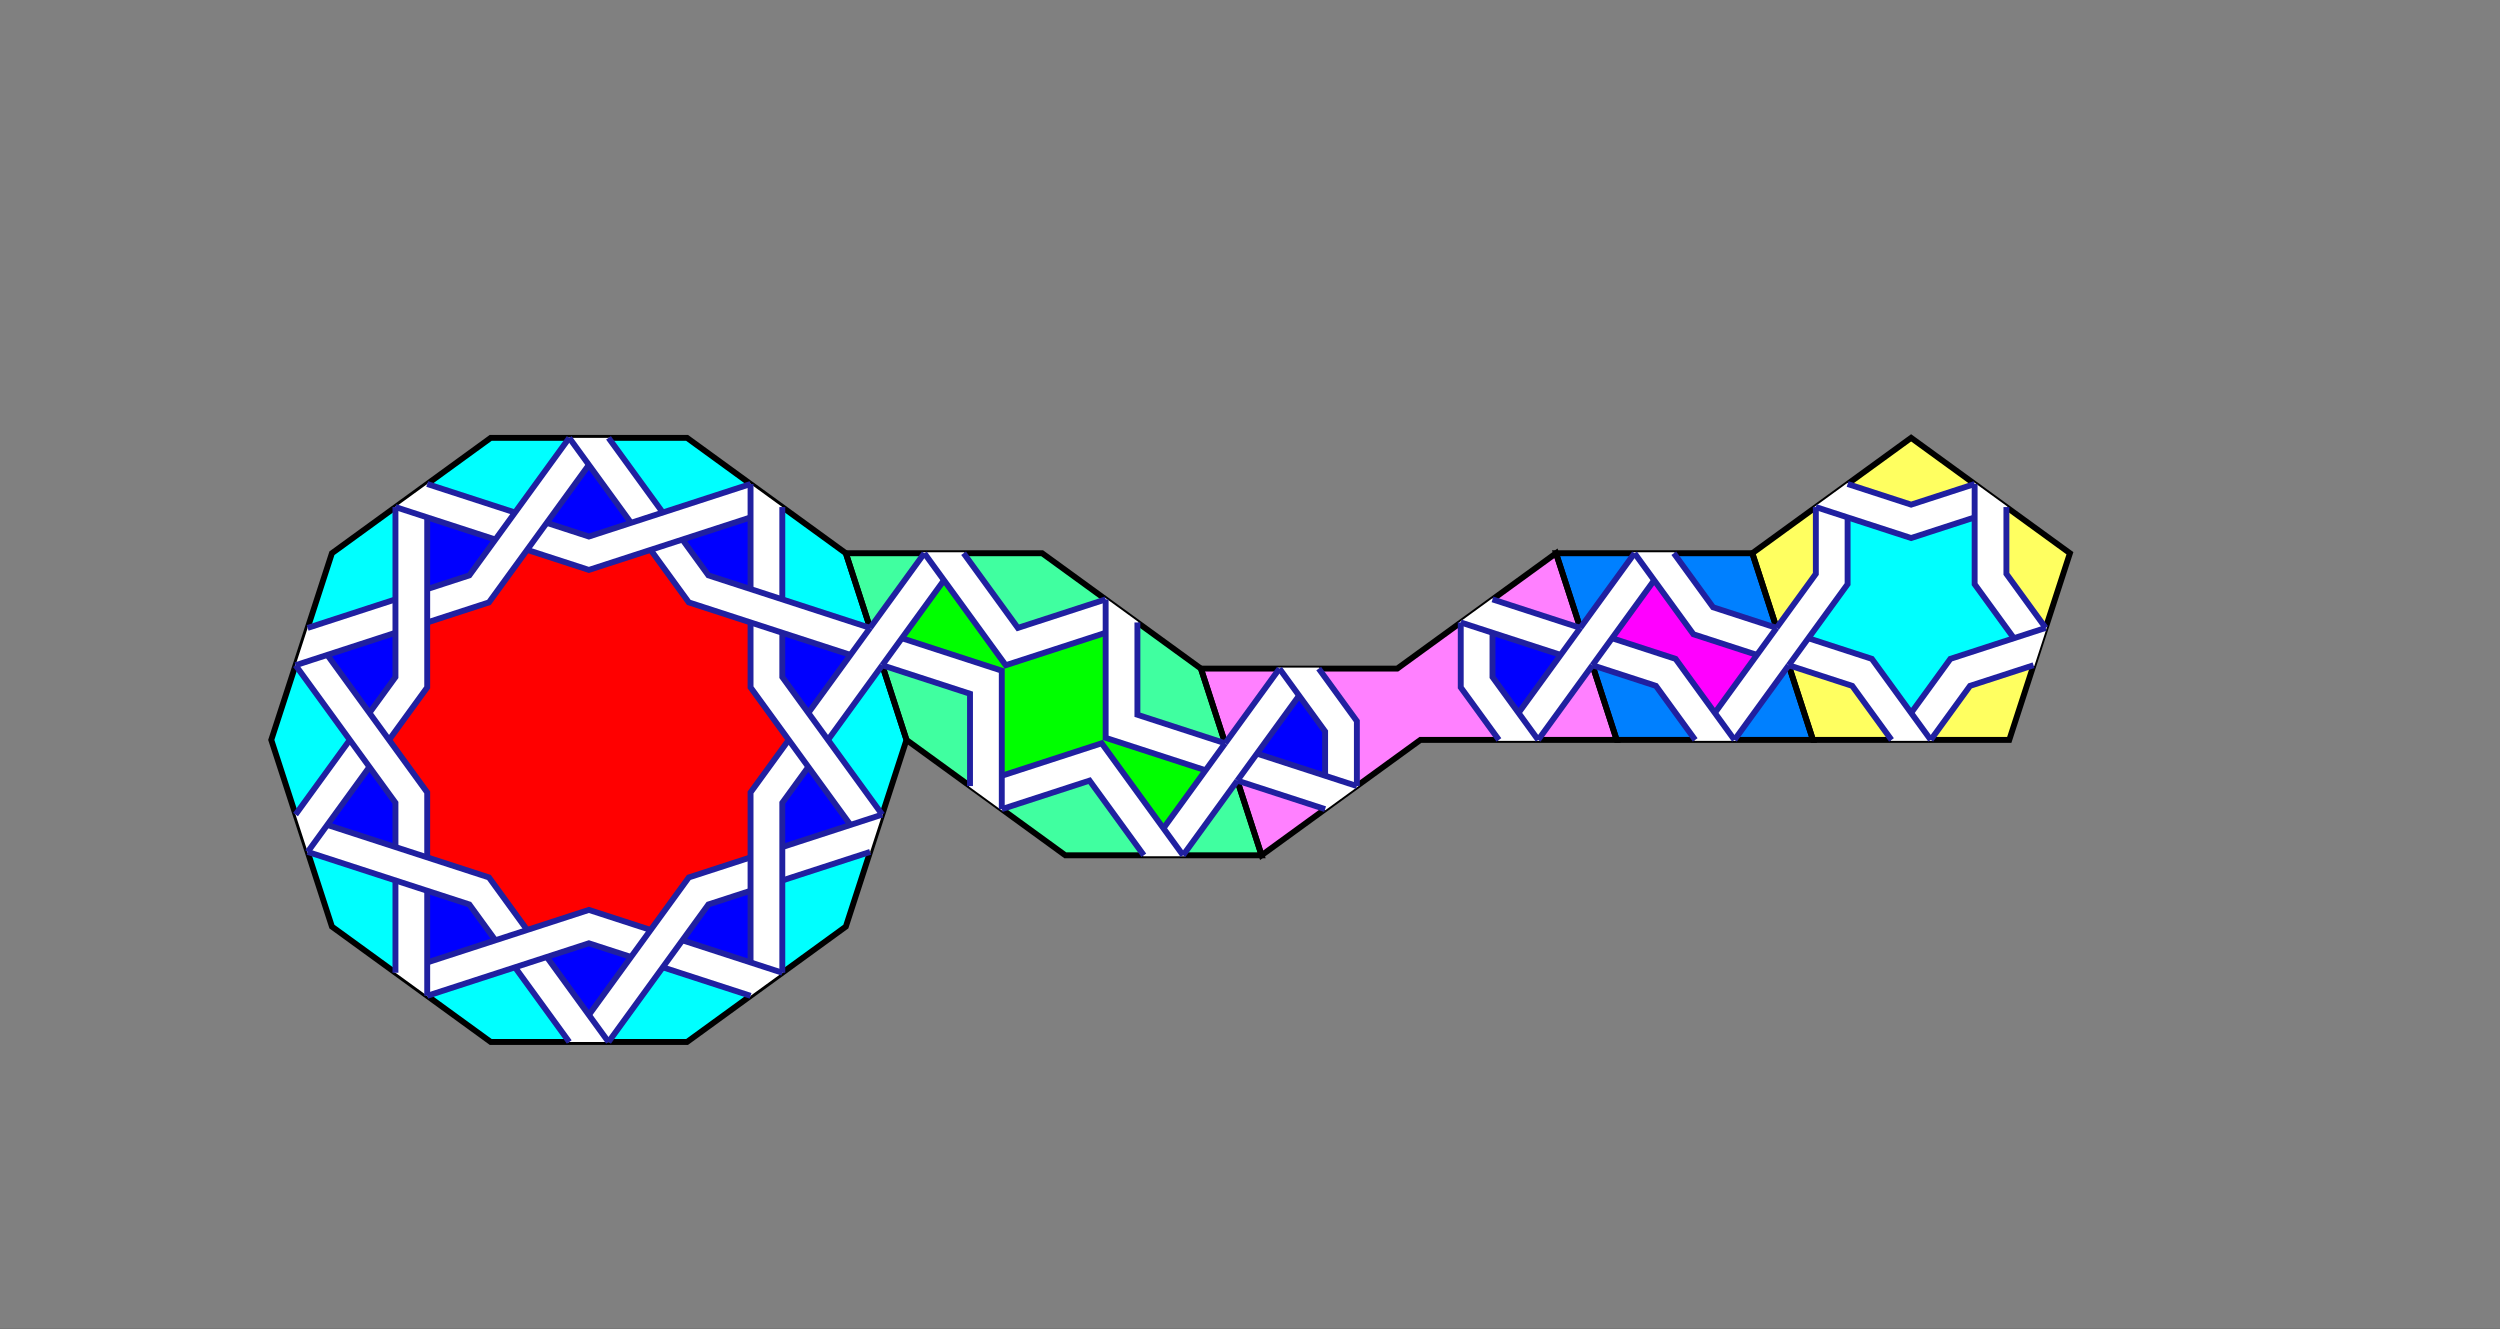 <svg xmlns="http://www.w3.org/2000/svg" xmlns:xlink="http://www.w3.org/1999/xlink" viewBox="0 0 636.803 338.471" width="636.803px" height="338.471px" version="1.1"><rect x="0" y="0" width="636.803" height="338.471" fill="#333333" stroke="none"/><defs><path d="M25,-76.942L65.451,-47.553L80.902,0L65.451,47.553L25,76.942L-25,76.942L-65.451,47.553L-80.902,0L-65.451,-47.553L-25,-76.942Z" fill="#00ffff" stroke="#00ffff" stroke-width="0.5" id="shape1_fill"></path><g id="shape1_inner_polygons"><path d="M 45.225,14.695 L 45.225,32.858 L 27.951,38.471 L 27.951,38.471 L 17.275,53.166 L 0,47.553 L 0,47.553 L -17.275,53.166 L -27.951,38.471 L -27.951,38.471 L -45.225,32.858 L -45.225,14.695 L -45.225,14.695 L -55.902,0 L -45.225,-14.695 L -45.225,-14.695 L -45.225,-32.858 L -27.951,-38.471 L -27.951,-38.471 L -17.275,-53.166 L -0,-47.553 L -0,-47.553 L 17.275,-53.166 L 27.951,-38.471 L 27.951,-38.471 L 45.225,-32.858 L 45.225,-14.695 L 45.225,-14.695 L 55.902,0 L 45.225,14.695 " fill="#ff0000"></path><path d="M 45.225,62.247 L 45.225,32.858 L 27.951,38.471 L 17.275,53.166 " fill="#0000ff"></path><path d="M 0,76.942 L 17.275,53.166 L 0,47.553 L -17.275,53.166 " fill="#0000ff"></path><path d="M -45.225,62.247 L -17.275,53.166 L -27.951,38.471 L -45.225,32.858 " fill="#0000ff"></path><path d="M -73.176,23.776 L -45.225,32.858 L -45.225,14.695 L -55.902,0 " fill="#0000ff"></path><path d="M -73.176,-23.776 L -55.902,0 L -45.225,-14.695 L -45.225,-32.858 " fill="#0000ff"></path><path d="M -45.225,-62.247 L -45.225,-32.858 L -27.951,-38.471 L -17.275,-53.166 " fill="#0000ff"></path><path d="M -0,-76.942 L -17.275,-53.166 L -0,-47.553 L 17.275,-53.166 " fill="#0000ff"></path><path d="M 45.225,-62.247 L 17.275,-53.166 L 27.951,-38.471 L 45.225,-32.858 " fill="#0000ff"></path><path d="M 73.176,-23.776 L 45.225,-32.858 L 45.225,-14.695 L 55.902,0 " fill="#0000ff"></path><path d="M 73.176,23.776 L 55.902,0 L 45.225,14.695 L 45.225,32.858 " fill="#0000ff"></path></g><path d="M25,-76.942L65.451,-47.553L80.902,0L65.451,47.553L25,76.942L-25,76.942L-65.451,47.553L-80.902,0L-65.451,-47.553L-25,-76.942Z" fill="none" stroke-linejoin="miter" stroke="#000000" stroke-width="1.5" id="shape1_outline"></path><g id="shape1_knot_fill"><path d="M 49.271,-59.309 L 49.271,-16.009 L 55.902,-6.882 L 50.902,0 L 41.18,-13.38 L 41.18,-56.68 " fill="#ffffff" stroke="#ffffff" stroke-width="0.5"></path><path d="M 74.721,19.021 L 60.902,0 L 55.902,6.882 L 71.631,28.532 " fill="#ffffff" stroke="#ffffff" stroke-width="0.5"></path><path d="M 74.721,-19.021 L 49.271,16.009 L 49.271,27.291 L 41.18,29.919 L 41.18,13.38 L 66.631,-21.65 " fill="#ffffff" stroke="#ffffff" stroke-width="0.5"></path><path d="M 49.271,59.309 L 49.271,35.797 L 41.18,38.426 L 41.18,65.186 " fill="#ffffff" stroke="#ffffff" stroke-width="0.5"></path><path d="M 71.631,28.532 L 30.451,41.912 L 23.82,51.039 L 15.729,48.41 L 25.451,35.03 L 66.631,21.65 " fill="#ffffff" stroke="#ffffff" stroke-width="0.5"></path><path d="M 5,76.942 L 18.82,57.921 L 10.729,55.292 L -5,76.942 " fill="#ffffff" stroke="#ffffff" stroke-width="0.5"></path><path d="M 41.18,65.186 L 0,51.806 L -10.729,55.292 L -15.729,48.41 L 0,43.3 L 41.18,56.68 " fill="#ffffff" stroke="#ffffff" stroke-width="0.5"></path><path d="M -41.18,65.186 L -18.82,57.921 L -23.82,51.039 L -49.271,59.309 " fill="#ffffff" stroke="#ffffff" stroke-width="0.5"></path><path d="M -5,76.942 L -30.451,41.912 L -41.18,38.426 L -41.18,29.919 L -25.451,35.03 L 0,70.06 " fill="#ffffff" stroke="#ffffff" stroke-width="0.5"></path><path d="M -71.631,28.532 L -49.271,35.797 L -49.271,27.291 L -74.721,19.021 " fill="#ffffff" stroke="#ffffff" stroke-width="0.5"></path><path d="M -49.271,59.309 L -49.271,16.009 L -55.902,6.882 L -50.902,0 L -41.18,13.38 L -41.18,56.68 " fill="#ffffff" stroke="#ffffff" stroke-width="0.5"></path><path d="M -74.721,-19.021 L -60.902,0 L -55.902,-6.882 L -71.631,-28.532 " fill="#ffffff" stroke="#ffffff" stroke-width="0.5"></path><path d="M -74.721,19.021 L -49.271,-16.009 L -49.271,-27.291 L -41.18,-29.919 L -41.18,-13.38 L -66.631,21.65 " fill="#ffffff" stroke="#ffffff" stroke-width="0.5"></path><path d="M -49.271,-59.309 L -49.271,-35.797 L -41.18,-38.426 L -41.18,-65.186 " fill="#ffffff" stroke="#ffffff" stroke-width="0.5"></path><path d="M -71.631,-28.532 L -30.451,-41.912 L -23.82,-51.039 L -15.729,-48.41 L -25.451,-35.03 L -66.631,-21.65 " fill="#ffffff" stroke="#ffffff" stroke-width="0.5"></path><path d="M -5,-76.942 L -18.82,-57.921 L -10.729,-55.292 L 5,-76.942 " fill="#ffffff" stroke="#ffffff" stroke-width="0.5"></path><path d="M -41.18,-65.186 L -0,-51.806 L 10.729,-55.292 L 15.729,-48.41 L -0,-43.3 L -41.18,-56.68 " fill="#ffffff" stroke="#ffffff" stroke-width="0.5"></path><path d="M 41.18,-65.186 L 18.82,-57.921 L 23.82,-51.039 L 49.271,-59.309 " fill="#ffffff" stroke="#ffffff" stroke-width="0.5"></path><path d="M 5,-76.942 L 30.451,-41.912 L 41.18,-38.426 L 41.18,-29.919 L 25.451,-35.03 L -0,-70.06 " fill="#ffffff" stroke="#ffffff" stroke-width="0.5"></path><path d="M 71.631,-28.532 L 49.271,-35.797 L 49.271,-27.291 L 74.721,-19.021 " fill="#ffffff" stroke="#ffffff" stroke-width="0.5"></path></g><g id="shape1_knot_lines"><path d="M 49.271,-59.309 L 49.271,-16.009 L 55.902,-6.882 " fill="none" stroke="#2020a0" stroke-width="1.5"></path><path d="M 41.18,-56.68 L 41.18,-13.38 L 50.902,0 " fill="none" stroke="#2020a0" stroke-width="1.5"></path><path d="M 74.721,19.021 L 60.902,0 " fill="none" stroke="#2020a0" stroke-width="1.5"></path><path d="M 71.631,28.532 L 55.902,6.882 " fill="none" stroke="#2020a0" stroke-width="1.5"></path><path d="M 74.721,-19.021 L 49.271,16.009 L 49.271,27.291 " fill="none" stroke="#2020a0" stroke-width="1.5"></path><path d="M 66.631,-21.65 L 41.18,13.38 L 41.18,29.919 " fill="none" stroke="#2020a0" stroke-width="1.5"></path><path d="M 49.271,59.309 L 49.271,35.797 " fill="none" stroke="#2020a0" stroke-width="1.5"></path><path d="M 41.18,65.186 L 41.18,38.426 " fill="none" stroke="#2020a0" stroke-width="1.5"></path><path d="M 71.631,28.532 L 30.451,41.912 L 23.82,51.039 " fill="none" stroke="#2020a0" stroke-width="1.5"></path><path d="M 66.631,21.65 L 25.451,35.03 L 15.729,48.41 " fill="none" stroke="#2020a0" stroke-width="1.5"></path><path d="M 5,76.942 L 18.82,57.921 " fill="none" stroke="#2020a0" stroke-width="1.5"></path><path d="M -5,76.942 L 10.729,55.292 " fill="none" stroke="#2020a0" stroke-width="1.5"></path><path d="M 41.18,65.186 L 0,51.806 L -10.729,55.292 " fill="none" stroke="#2020a0" stroke-width="1.5"></path><path d="M 41.18,56.68 L 0,43.3 L -15.729,48.41 " fill="none" stroke="#2020a0" stroke-width="1.5"></path><path d="M -41.18,65.186 L -18.82,57.921 " fill="none" stroke="#2020a0" stroke-width="1.5"></path><path d="M -49.271,59.309 L -23.82,51.039 " fill="none" stroke="#2020a0" stroke-width="1.5"></path><path d="M -5,76.942 L -30.451,41.912 L -41.18,38.426 " fill="none" stroke="#2020a0" stroke-width="1.5"></path><path d="M 0,70.06 L -25.451,35.03 L -41.18,29.919 " fill="none" stroke="#2020a0" stroke-width="1.5"></path><path d="M -71.631,28.532 L -49.271,35.797 " fill="none" stroke="#2020a0" stroke-width="1.5"></path><path d="M -74.721,19.021 L -49.271,27.291 " fill="none" stroke="#2020a0" stroke-width="1.5"></path><path d="M -49.271,59.309 L -49.271,16.009 L -55.902,6.882 " fill="none" stroke="#2020a0" stroke-width="1.5"></path><path d="M -41.18,56.68 L -41.18,13.38 L -50.902,0 " fill="none" stroke="#2020a0" stroke-width="1.5"></path><path d="M -74.721,-19.021 L -60.902,0 " fill="none" stroke="#2020a0" stroke-width="1.5"></path><path d="M -71.631,-28.532 L -55.902,-6.882 " fill="none" stroke="#2020a0" stroke-width="1.5"></path><path d="M -74.721,19.021 L -49.271,-16.009 L -49.271,-27.291 " fill="none" stroke="#2020a0" stroke-width="1.5"></path><path d="M -66.631,21.65 L -41.18,-13.38 L -41.18,-29.919 " fill="none" stroke="#2020a0" stroke-width="1.5"></path><path d="M -49.271,-59.309 L -49.271,-35.797 " fill="none" stroke="#2020a0" stroke-width="1.5"></path><path d="M -41.18,-65.186 L -41.18,-38.426 " fill="none" stroke="#2020a0" stroke-width="1.5"></path><path d="M -71.631,-28.532 L -30.451,-41.912 L -23.82,-51.039 " fill="none" stroke="#2020a0" stroke-width="1.5"></path><path d="M -66.631,-21.65 L -25.451,-35.03 L -15.729,-48.41 " fill="none" stroke="#2020a0" stroke-width="1.5"></path><path d="M -5,-76.942 L -18.82,-57.921 " fill="none" stroke="#2020a0" stroke-width="1.5"></path><path d="M 5,-76.942 L -10.729,-55.292 " fill="none" stroke="#2020a0" stroke-width="1.5"></path><path d="M -41.18,-65.186 L -0,-51.806 L 10.729,-55.292 " fill="none" stroke="#2020a0" stroke-width="1.5"></path><path d="M -41.18,-56.68 L -0,-43.3 L 15.729,-48.41 " fill="none" stroke="#2020a0" stroke-width="1.5"></path><path d="M 41.18,-65.186 L 18.82,-57.921 " fill="none" stroke="#2020a0" stroke-width="1.5"></path><path d="M 49.271,-59.309 L 23.82,-51.039 " fill="none" stroke="#2020a0" stroke-width="1.5"></path><path d="M 5,-76.942 L 30.451,-41.912 L 41.18,-38.426 " fill="none" stroke="#2020a0" stroke-width="1.5"></path><path d="M -0,-70.06 L 25.451,-35.03 L 41.18,-29.919 " fill="none" stroke="#2020a0" stroke-width="1.5"></path><path d="M 71.631,-28.532 L 49.271,-35.797 " fill="none" stroke="#2020a0" stroke-width="1.5"></path><path d="M 74.721,-19.021 L 49.271,-27.291 " fill="none" stroke="#2020a0" stroke-width="1.5"></path></g><path d="M52.951,-38.471L37.5,9.082L-2.951,38.471L-52.951,38.471L-37.5,-9.082L2.951,-38.471Z" fill="#40ffa0" stroke="#40ffa0" stroke-width="0.5" id="shape2_fill"></path><g id="shape2_inner_polygons"><path d="M 45.225,-14.695 L 17.275,-5.613 L 17.275,23.776 L -10.676,14.695 L -27.951,38.471 L -45.225,14.695 L -17.275,5.613 L -17.275,-23.776 L 10.676,-14.695 L 27.951,-38.471 L 45.225,-14.695 " fill="#00ff00"></path></g><path d="M52.951,-38.471L37.5,9.082L-2.951,38.471L-52.951,38.471L-37.5,-9.082L2.951,-38.471Z" fill="none" stroke-linejoin="miter" stroke="#000000" stroke-width="1.5" id="shape2_outline"></path><g id="shape2_knot_fill"><path d="M 38.68,-16.821 L 13.229,-8.552 L 13.229,26.715 L 21.32,20.837 L 21.32,-2.674 L 43.68,-9.939 " fill="#ffffff" stroke="#ffffff" stroke-width="0.5"></path><path d="M 13.229,18.209 L -12.221,9.939 L -32.951,38.471 L -22.951,38.471 L -9.131,19.45 L 13.229,26.715 " fill="#ffffff" stroke="#ffffff" stroke-width="0.5"></path><path d="M -27.951,31.589 L -43.68,9.939 L -46.771,19.45 L -32.951,38.471 " fill="#ffffff" stroke="#ffffff" stroke-width="0.5"></path><path d="M -38.68,16.821 L -13.229,8.552 L -13.229,-26.715 L -21.32,-20.837 L -21.32,2.674 L -43.68,9.939 " fill="#ffffff" stroke="#ffffff" stroke-width="0.5"></path><path d="M -13.229,-18.209 L 12.221,-9.939 L 32.951,-38.471 L 22.951,-38.471 L 9.131,-19.45 L -13.229,-26.715 " fill="#ffffff" stroke="#ffffff" stroke-width="0.5"></path><path d="M 27.951,-31.589 L 43.68,-9.939 L 46.771,-19.45 L 32.951,-38.471 " fill="#ffffff" stroke="#ffffff" stroke-width="0.5"></path></g><g id="shape2_knot_lines"><path d="M 38.68,-16.821 L 13.229,-8.552 L 13.229,26.715 " fill="none" stroke="#2020a0" stroke-width="1.5"></path><path d="M 43.68,-9.939 L 21.32,-2.674 L 21.32,20.837 " fill="none" stroke="#2020a0" stroke-width="1.5"></path><path d="M 13.229,18.209 L -12.221,9.939 L -32.951,38.471 " fill="none" stroke="#2020a0" stroke-width="1.5"></path><path d="M 13.229,26.715 L -9.131,19.45 L -22.951,38.471 " fill="none" stroke="#2020a0" stroke-width="1.5"></path><path d="M -27.951,31.589 L -43.68,9.939 " fill="none" stroke="#2020a0" stroke-width="1.5"></path><path d="M -32.951,38.471 L -46.771,19.45 " fill="none" stroke="#2020a0" stroke-width="1.5"></path><path d="M -38.68,16.821 L -13.229,8.552 L -13.229,-26.715 " fill="none" stroke="#2020a0" stroke-width="1.5"></path><path d="M -43.68,9.939 L -21.32,2.674 L -21.32,-20.837 " fill="none" stroke="#2020a0" stroke-width="1.5"></path><path d="M -13.229,-18.209 L 12.221,-9.939 L 32.951,-38.471 " fill="none" stroke="#2020a0" stroke-width="1.5"></path><path d="M -13.229,-26.715 L 9.131,-19.45 L 22.951,-38.471 " fill="none" stroke="#2020a0" stroke-width="1.5"></path><path d="M 27.951,-31.589 L 43.68,-9.939 " fill="none" stroke="#2020a0" stroke-width="1.5"></path><path d="M 32.951,-38.471 L 46.771,-19.45 " fill="none" stroke="#2020a0" stroke-width="1.5"></path></g><path d="M52.951,-9.082L37.5,38.471L-2.951,9.082L-52.951,9.082L-37.5,-38.471L2.951,-9.082Z" fill="#ff80ff" stroke="#ff80ff" stroke-width="0.5" id="shape3_fill"></path><g id="shape3_inner_polygons"><path d="M -45.225,-14.695 L -27.951,9.082 L -17.275,-5.613 L -17.275,-23.776 " fill="#0000ff"></path><path d="M 45.225,14.695 L 17.275,23.776 L 17.275,5.613 L 27.951,-9.082 " fill="#0000ff"></path></g><path d="M52.951,-9.082L37.5,38.471L-2.951,9.082L-52.951,9.082L-37.5,-38.471L2.951,-9.082Z" fill="none" stroke-linejoin="miter" stroke="#000000" stroke-width="1.5" id="shape3_outline"></path><g id="shape3_knot_fill"><path d="M 38.68,12.568 L 13.229,20.837 L 21.32,26.715 L 43.68,19.45 " fill="#ffffff" stroke="#ffffff" stroke-width="0.5"></path><path d="M 21.32,18.209 L 21.32,6.927 L 32.951,-9.082 L 22.951,-9.082 L 13.229,4.299 L 13.229,20.837 " fill="#ffffff" stroke="#ffffff" stroke-width="0.5"></path><path d="M -27.951,2.2 L -43.68,-19.45 L -46.771,-9.939 L -32.951,9.082 " fill="#ffffff" stroke="#ffffff" stroke-width="0.5"></path><path d="M -38.68,-12.568 L -13.229,-20.837 L -21.32,-26.715 L -43.68,-19.45 " fill="#ffffff" stroke="#ffffff" stroke-width="0.5"></path><path d="M -21.32,-18.209 L -21.32,-6.927 L -32.951,9.082 L -22.951,9.082 L -13.229,-4.299 L -13.229,-20.837 " fill="#ffffff" stroke="#ffffff" stroke-width="0.5"></path><path d="M 27.951,-2.2 L 43.68,19.45 L 46.771,9.939 L 32.951,-9.082 " fill="#ffffff" stroke="#ffffff" stroke-width="0.5"></path></g><g id="shape3_knot_lines"><path d="M 38.68,12.568 L 13.229,20.837 " fill="none" stroke="#2020a0" stroke-width="1.5"></path><path d="M 43.68,19.45 L 21.32,26.715 " fill="none" stroke="#2020a0" stroke-width="1.5"></path><path d="M 21.32,18.209 L 21.32,6.927 L 32.951,-9.082 " fill="none" stroke="#2020a0" stroke-width="1.5"></path><path d="M 13.229,20.837 L 13.229,4.299 L 22.951,-9.082 " fill="none" stroke="#2020a0" stroke-width="1.5"></path><path d="M -27.951,2.2 L -43.68,-19.45 " fill="none" stroke="#2020a0" stroke-width="1.5"></path><path d="M -32.951,9.082 L -46.771,-9.939 " fill="none" stroke="#2020a0" stroke-width="1.5"></path><path d="M -38.68,-12.568 L -13.229,-20.837 " fill="none" stroke="#2020a0" stroke-width="1.5"></path><path d="M -43.68,-19.45 L -21.32,-26.715 " fill="none" stroke="#2020a0" stroke-width="1.5"></path><path d="M -21.32,-18.209 L -21.32,-6.927 L -32.951,9.082 " fill="none" stroke="#2020a0" stroke-width="1.5"></path><path d="M -13.229,-20.837 L -13.229,-4.299 L -22.951,9.082 " fill="none" stroke="#2020a0" stroke-width="1.5"></path><path d="M 27.951,-2.2 L 43.68,19.45 " fill="none" stroke="#2020a0" stroke-width="1.5"></path><path d="M 32.951,-9.082 L 46.771,9.939 " fill="none" stroke="#2020a0" stroke-width="1.5"></path></g><path d="M32.725,-23.776L17.275,23.776L-32.725,23.776L-17.275,-23.776Z" fill="#0080ff" stroke="#0080ff" stroke-width="0.5" id="shape4_fill"></path><g id="shape4_inner_polygons"><path d="M 25,5.364418029785156e-7 L 4.775,6.572 L -7.725,23.776 L -25,-6.567866570605929e-7 L -4.775,-6.572 L 7.725,-23.776 " fill="#ff00ff"></path></g><path d="M32.725,-23.776L17.275,23.776L-32.725,23.776L-17.275,-23.776Z" fill="none" stroke-linejoin="miter" stroke="#000000" stroke-width="1.5" id="shape4_outline"></path><g id="shape4_knot_fill"><path d="M -7.725,16.895 L -23.455,-4.755 L -26.545,4.755 L -12.725,23.776 " fill="#ffffff" stroke="#ffffff" stroke-width="0.5"></path><path d="M -23.455,-4.755 L -7.275,-10.013 L 2.725,-23.776 L 12.725,-23.776 L -2.275,-3.131 L -18.455,2.127 " fill="#ffffff" stroke="#ffffff" stroke-width="0.5"></path><path d="M 7.725,-16.895 L 23.455,4.755 L 26.545,-4.755 L 12.725,-23.776 " fill="#ffffff" stroke="#ffffff" stroke-width="0.5"></path><path d="M 23.455,4.755 L 7.275,10.013 L -2.725,23.776 L -12.725,23.776 L 2.275,3.131 L 18.455,-2.127 " fill="#ffffff" stroke="#ffffff" stroke-width="0.5"></path></g><g id="shape4_knot_lines"><path d="M -7.725,16.895 L -23.455,-4.755 " fill="none" stroke="#2020a0" stroke-width="1.5"></path><path d="M -12.725,23.776 L -26.545,4.755 " fill="none" stroke="#2020a0" stroke-width="1.5"></path><path d="M -23.455,-4.755 L -7.275,-10.013 L 2.725,-23.776 " fill="none" stroke="#2020a0" stroke-width="1.5"></path><path d="M -18.455,2.127 L -2.275,-3.131 L 12.725,-23.776 " fill="none" stroke="#2020a0" stroke-width="1.5"></path><path d="M 7.725,-16.895 L 23.455,4.755 " fill="none" stroke="#2020a0" stroke-width="1.5"></path><path d="M 12.725,-23.776 L 26.545,-4.755 " fill="none" stroke="#2020a0" stroke-width="1.5"></path><path d="M 23.455,4.755 L 7.275,10.013 L -2.725,23.776 " fill="none" stroke="#2020a0" stroke-width="1.5"></path><path d="M 18.455,-2.127 L 2.275,3.131 L -12.725,23.776 " fill="none" stroke="#2020a0" stroke-width="1.5"></path></g><path d="M25,-38.471L40.451,9.082L-0,38.471L-40.451,9.082L-25,-38.471Z" fill="#ffff60" stroke="#ffff60" stroke-width="0.5" id="shape5_fill"></path><g id="shape5_inner_polygons"><path d="M 20.225,23.776 L -0,17.205 L -20.225,23.776 L -20.225,2.51 L -32.725,-14.695 L -12.5,-21.266 L -0,-38.471 L 12.5,-21.266 L 32.725,-14.695 L 20.225,2.51 " fill="#00ffff"></path></g><path d="M25,-38.471L40.451,9.082L-0,38.471L-40.451,9.082L-25,-38.471Z" fill="none" stroke-linejoin="miter" stroke="#000000" stroke-width="1.5" id="shape5_outline"></path><g id="shape5_knot_fill"><path d="M 26.18,-12.568 L 16.18,1.196 L 16.18,26.715 L 24.271,20.837 L 24.271,3.824 L 34.271,-9.939 " fill="#ffffff" stroke="#ffffff" stroke-width="0.5"></path><path d="M 16.18,18.209 L -0,12.952 L -24.271,20.837 L -16.18,26.715 L -0,21.458 L 16.18,26.715 " fill="#ffffff" stroke="#ffffff" stroke-width="0.5"></path><path d="M -16.18,18.209 L -16.18,1.196 L -31.18,-19.45 L -34.271,-9.939 L -24.271,3.824 L -24.271,20.837 " fill="#ffffff" stroke="#ffffff" stroke-width="0.5"></path><path d="M -26.18,-12.568 L -10,-17.825 L 5,-38.471 L -5,-38.471 L -15,-24.707 L -31.18,-19.45 " fill="#ffffff" stroke="#ffffff" stroke-width="0.5"></path><path d="M -0,-31.589 L 10,-17.825 L 34.271,-9.939 L 31.18,-19.45 L 15,-24.707 L 5,-38.471 " fill="#ffffff" stroke="#ffffff" stroke-width="0.5"></path></g><g id="shape5_knot_lines"><path d="M 26.18,-12.568 L 16.18,1.196 L 16.18,26.715 " fill="none" stroke="#2020a0" stroke-width="1.5"></path><path d="M 34.271,-9.939 L 24.271,3.824 L 24.271,20.837 " fill="none" stroke="#2020a0" stroke-width="1.5"></path><path d="M 16.18,18.209 L -0,12.952 L -24.271,20.837 " fill="none" stroke="#2020a0" stroke-width="1.5"></path><path d="M 16.18,26.715 L -0,21.458 L -16.18,26.715 " fill="none" stroke="#2020a0" stroke-width="1.5"></path><path d="M -16.18,18.209 L -16.18,1.196 L -31.18,-19.45 " fill="none" stroke="#2020a0" stroke-width="1.5"></path><path d="M -24.271,20.837 L -24.271,3.824 L -34.271,-9.939 " fill="none" stroke="#2020a0" stroke-width="1.5"></path><path d="M -26.18,-12.568 L -10,-17.825 L 5,-38.471 " fill="none" stroke="#2020a0" stroke-width="1.5"></path><path d="M -31.18,-19.45 L -15,-24.707 L -5,-38.471 " fill="none" stroke="#2020a0" stroke-width="1.5"></path><path d="M -0,-31.589 L 10,-17.825 L 34.271,-9.939 " fill="none" stroke="#2020a0" stroke-width="1.5"></path><path d="M 5,-38.471 L 15,-24.707 L 31.18,-19.45 " fill="none" stroke="#2020a0" stroke-width="1.5"></path></g></defs><g transform="translate(0,338.471) scale(1,-1)"><rect width="100%" height="100%" fill="#808080"></rect><g id="layer_shapes"><use xlink:href="#shape1_fill" transform="rotate(0 150 150) translate(150 150)"></use><use xlink:href="#shape2_fill" transform="rotate(0 268.402 159.082) translate(268.402 159.082)"></use><use xlink:href="#shape3_fill" transform="rotate(0 358.853 159.082) translate(358.853 159.082)"></use><use xlink:href="#shape4_fill" transform="rotate(0 429.078 173.776) translate(429.078 173.776)"></use><use xlink:href="#shape5_fill" transform="rotate(0 486.803 188.471) translate(486.803 188.471)"></use></g><g id="layer_inner_polygons"><use xlink:href="#shape1_inner_polygons" transform="rotate(0 150 150) translate(150 150)"></use><use xlink:href="#shape2_inner_polygons" transform="rotate(0 268.402 159.082) translate(268.402 159.082)"></use><use xlink:href="#shape3_inner_polygons" transform="rotate(0 358.853 159.082) translate(358.853 159.082)"></use><use xlink:href="#shape4_inner_polygons" transform="rotate(0 429.078 173.776) translate(429.078 173.776)"></use><use xlink:href="#shape5_inner_polygons" transform="rotate(0 486.803 188.471) translate(486.803 188.471)"></use></g><g id="layer_outlines"><use xlink:href="#shape1_outline" transform="rotate(0 150 150) translate(150 150)"></use><use xlink:href="#shape2_outline" transform="rotate(0 268.402 159.082) translate(268.402 159.082)"></use><use xlink:href="#shape3_outline" transform="rotate(0 358.853 159.082) translate(358.853 159.082)"></use><use xlink:href="#shape4_outline" transform="rotate(0 429.078 173.776) translate(429.078 173.776)"></use><use xlink:href="#shape5_outline" transform="rotate(0 486.803 188.471) translate(486.803 188.471)"></use></g><g id="layer_texture"></g><g id="layer_knot_pattern_shadow"></g><g id="layer_knot_pattern_filling"><use xlink:href="#shape1_knot_fill" transform="rotate(0 150 150) translate(150 150)"></use><use xlink:href="#shape2_knot_fill" transform="rotate(0 268.402 159.082) translate(268.402 159.082)"></use><use xlink:href="#shape3_knot_fill" transform="rotate(0 358.853 159.082) translate(358.853 159.082)"></use><use xlink:href="#shape4_knot_fill" transform="rotate(0 429.078 173.776) translate(429.078 173.776)"></use><use xlink:href="#shape5_knot_fill" transform="rotate(0 486.803 188.471) translate(486.803 188.471)"></use></g><g id="layer_knot_pattern_lines"><use xlink:href="#shape1_knot_lines" transform="rotate(0 150 150) translate(150 150)"></use><use xlink:href="#shape2_knot_lines" transform="rotate(0 268.402 159.082) translate(268.402 159.082)"></use><use xlink:href="#shape3_knot_lines" transform="rotate(0 358.853 159.082) translate(358.853 159.082)"></use><use xlink:href="#shape4_knot_lines" transform="rotate(0 429.078 173.776) translate(429.078 173.776)"></use><use xlink:href="#shape5_knot_lines" transform="rotate(0 486.803 188.471) translate(486.803 188.471)"></use></g></g></svg>